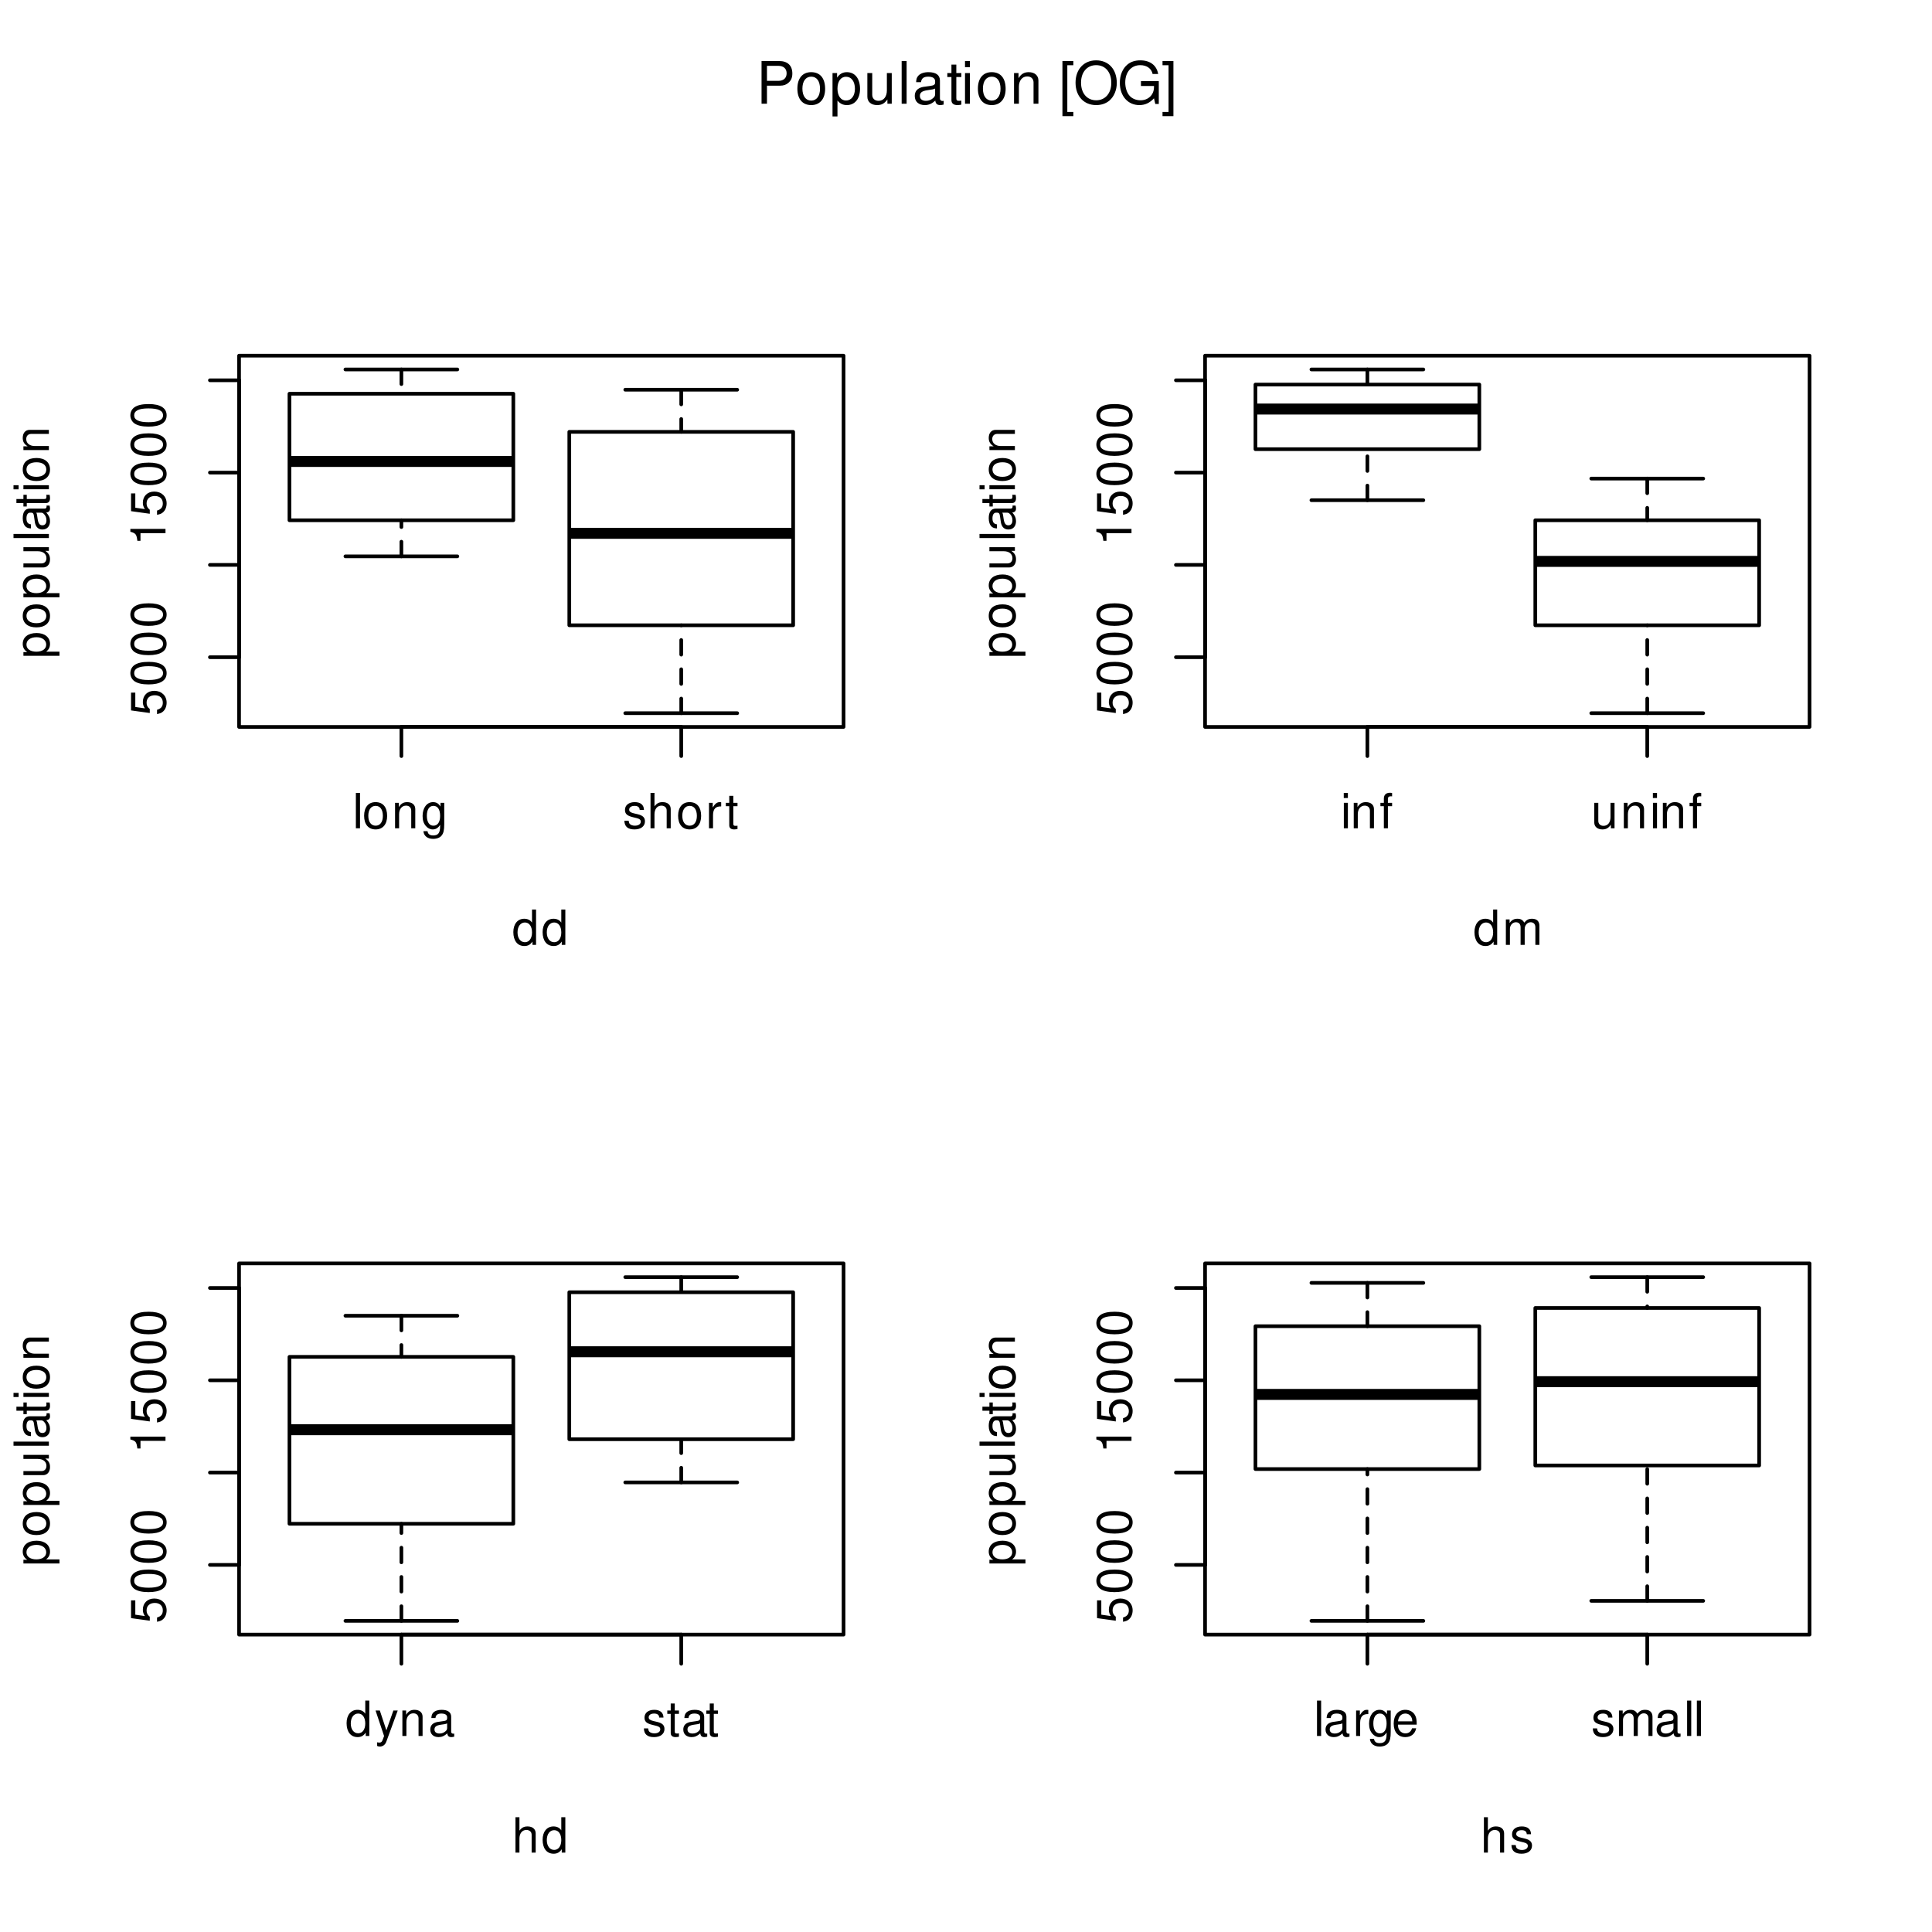 <?xml version="1.0" encoding="UTF-8"?>
<svg xmlns="http://www.w3.org/2000/svg" xmlns:xlink="http://www.w3.org/1999/xlink" width="396pt" height="396pt" viewBox="0 0 396 396" version="1.1">
<defs>
<g>
<symbol overflow="visible" id="glyph0-0">
<path style="stroke:none;" d=""/>
</symbol>
<symbol overflow="visible" id="glyph0-1">
<path style="stroke:none;" d="M 1.516 -7.25 L 0.672 -7.25 L 0.672 0 L 1.516 0 Z M 1.516 -7.25 "/>
</symbol>
<symbol overflow="visible" id="glyph0-2">
<path style="stroke:none;" d="M 2.703 -5.359 C 1.234 -5.359 0.359 -4.312 0.359 -2.562 C 0.359 -0.812 1.234 0.234 2.719 0.234 C 4.188 0.234 5.078 -0.812 5.078 -2.531 C 5.078 -4.344 4.219 -5.359 2.703 -5.359 Z M 2.719 -4.594 C 3.656 -4.594 4.203 -3.828 4.203 -2.531 C 4.203 -1.297 3.641 -0.531 2.719 -0.531 C 1.797 -0.531 1.219 -1.297 1.219 -2.562 C 1.219 -3.828 1.797 -4.594 2.719 -4.594 Z M 2.719 -4.594 "/>
</symbol>
<symbol overflow="visible" id="glyph0-3">
<path style="stroke:none;" d="M 0.703 -5.219 L 0.703 0 L 1.531 0 L 1.531 -2.875 C 1.531 -3.938 2.094 -4.641 2.953 -4.641 C 3.609 -4.641 4.016 -4.234 4.016 -3.609 L 4.016 0 L 4.844 0 L 4.844 -3.938 C 4.844 -4.812 4.203 -5.359 3.188 -5.359 C 2.422 -5.359 1.922 -5.062 1.469 -4.344 L 1.469 -5.219 Z M 0.703 -5.219 "/>
</symbol>
<symbol overflow="visible" id="glyph0-4">
<path style="stroke:none;" d="M 4.016 -5.219 L 4.016 -4.453 C 3.609 -5.094 3.141 -5.359 2.484 -5.359 C 1.219 -5.359 0.344 -4.188 0.344 -2.516 C 0.344 -1.641 0.562 -1 1 -0.484 C 1.391 -0.016 1.891 0.234 2.422 0.234 C 3.062 0.234 3.5 -0.047 3.938 -0.703 L 3.938 -0.438 C 3.938 0.953 3.547 1.469 2.516 1.469 C 1.812 1.469 1.438 1.188 1.359 0.594 L 0.516 0.594 C 0.594 1.562 1.359 2.172 2.5 2.172 C 3.266 2.172 3.906 1.922 4.234 1.5 C 4.641 1.016 4.781 0.375 4.781 -0.859 L 4.781 -5.219 Z M 2.562 -4.594 C 3.438 -4.594 3.938 -3.859 3.938 -2.531 C 3.938 -1.281 3.438 -0.531 2.562 -0.531 C 1.719 -0.531 1.219 -1.281 1.219 -2.562 C 1.219 -3.844 1.719 -4.594 2.562 -4.594 Z M 2.562 -4.594 "/>
</symbol>
<symbol overflow="visible" id="glyph0-5">
<path style="stroke:none;" d="M 4.359 -3.766 C 4.344 -4.781 3.672 -5.359 2.469 -5.359 C 1.25 -5.359 0.469 -4.734 0.469 -3.766 C 0.469 -2.953 0.891 -2.562 2.125 -2.266 L 2.891 -2.078 C 3.469 -1.938 3.703 -1.734 3.703 -1.359 C 3.703 -0.859 3.219 -0.531 2.484 -0.531 C 2.047 -0.531 1.656 -0.672 1.453 -0.891 C 1.328 -1.031 1.266 -1.188 1.219 -1.547 L 0.344 -1.547 C 0.375 -0.344 1.062 0.234 2.422 0.234 C 3.734 0.234 4.562 -0.422 4.562 -1.422 C 4.562 -2.203 4.125 -2.625 3.094 -2.875 L 2.297 -3.062 C 1.625 -3.219 1.328 -3.438 1.328 -3.812 C 1.328 -4.297 1.766 -4.594 2.438 -4.594 C 3.109 -4.594 3.469 -4.312 3.484 -3.766 Z M 4.359 -3.766 "/>
</symbol>
<symbol overflow="visible" id="glyph0-6">
<path style="stroke:none;" d="M 0.703 -7.25 L 0.703 0 L 1.516 0 L 1.516 -2.875 C 1.516 -3.938 2.078 -4.641 2.938 -4.641 C 3.219 -4.641 3.469 -4.562 3.672 -4.406 C 3.906 -4.234 4.016 -3.984 4.016 -3.609 L 4.016 0 L 4.844 0 L 4.844 -3.938 C 4.844 -4.812 4.203 -5.359 3.188 -5.359 C 2.453 -5.359 2.016 -5.141 1.516 -4.5 L 1.516 -7.25 Z M 0.703 -7.25 "/>
</symbol>
<symbol overflow="visible" id="glyph0-7">
<path style="stroke:none;" d="M 0.688 -5.219 L 0.688 0 L 1.516 0 L 1.516 -2.703 C 1.531 -3.969 2.047 -4.516 3.188 -4.484 L 3.188 -5.328 C 3.062 -5.359 2.969 -5.359 2.875 -5.359 C 2.344 -5.359 1.938 -5.047 1.453 -4.266 L 1.453 -5.219 Z M 0.688 -5.219 "/>
</symbol>
<symbol overflow="visible" id="glyph0-8">
<path style="stroke:none;" d="M 2.531 -5.219 L 1.672 -5.219 L 1.672 -6.656 L 0.844 -6.656 L 0.844 -5.219 L 0.141 -5.219 L 0.141 -4.531 L 0.844 -4.531 L 0.844 -0.594 C 0.844 -0.062 1.203 0.234 1.844 0.234 C 2.062 0.234 2.25 0.203 2.531 0.156 L 2.531 -0.531 C 2.406 -0.5 2.297 -0.5 2.125 -0.5 C 1.766 -0.5 1.672 -0.594 1.672 -0.969 L 1.672 -4.531 L 2.531 -4.531 Z M 2.531 -5.219 "/>
</symbol>
<symbol overflow="visible" id="glyph0-9">
<path style="stroke:none;" d="M 4.922 -7.25 L 4.094 -7.25 L 4.094 -4.562 C 3.75 -5.094 3.188 -5.359 2.5 -5.359 C 1.141 -5.359 0.266 -4.281 0.266 -2.625 C 0.266 -0.859 1.109 0.234 2.531 0.234 C 3.25 0.234 3.75 -0.047 4.188 -0.688 L 4.188 0 L 4.922 0 Z M 2.641 -4.594 C 3.531 -4.594 4.094 -3.797 4.094 -2.547 C 4.094 -1.344 3.516 -0.547 2.641 -0.547 C 1.734 -0.547 1.125 -1.359 1.125 -2.562 C 1.125 -3.781 1.734 -4.594 2.641 -4.594 Z M 2.641 -4.594 "/>
</symbol>
<symbol overflow="visible" id="glyph0-10">
<path style="stroke:none;" d="M 1.5 -5.219 L 0.672 -5.219 L 0.672 0 L 1.5 0 Z M 1.5 -7.25 L 0.656 -7.25 L 0.656 -6.203 L 1.5 -6.203 Z M 1.5 -7.25 "/>
</symbol>
<symbol overflow="visible" id="glyph0-11">
<path style="stroke:none;" d="M 2.562 -5.219 L 1.703 -5.219 L 1.703 -6.031 C 1.703 -6.375 1.891 -6.562 2.281 -6.562 C 2.344 -6.562 2.375 -6.562 2.562 -6.547 L 2.562 -7.234 C 2.375 -7.281 2.266 -7.281 2.094 -7.281 C 1.328 -7.281 0.875 -6.844 0.875 -6.094 L 0.875 -5.219 L 0.172 -5.219 L 0.172 -4.531 L 0.875 -4.531 L 0.875 0 L 1.703 0 L 1.703 -4.531 L 2.562 -4.531 Z M 2.562 -5.219 "/>
</symbol>
<symbol overflow="visible" id="glyph0-12">
<path style="stroke:none;" d="M 4.797 0 L 4.797 -5.219 L 3.969 -5.219 L 3.969 -2.266 C 3.969 -1.188 3.406 -0.5 2.547 -0.5 C 1.891 -0.5 1.469 -0.891 1.469 -1.516 L 1.469 -5.219 L 0.641 -5.219 L 0.641 -1.188 C 0.641 -0.328 1.297 0.234 2.312 0.234 C 3.078 0.234 3.562 -0.047 4.047 -0.734 L 4.047 0 Z M 4.797 0 "/>
</symbol>
<symbol overflow="visible" id="glyph0-13">
<path style="stroke:none;" d="M 0.703 -5.219 L 0.703 0 L 1.531 0 L 1.531 -3.281 C 1.531 -4.031 2.078 -4.641 2.75 -4.641 C 3.375 -4.641 3.719 -4.266 3.719 -3.594 L 3.719 0 L 4.562 0 L 4.562 -3.281 C 4.562 -4.031 5.109 -4.641 5.781 -4.641 C 6.391 -4.641 6.75 -4.25 6.75 -3.594 L 6.75 0 L 7.578 0 L 7.578 -3.906 C 7.578 -4.844 7.047 -5.359 6.078 -5.359 C 5.375 -5.359 4.953 -5.156 4.469 -4.562 C 4.156 -5.125 3.75 -5.359 3.062 -5.359 C 2.375 -5.359 1.906 -5.109 1.469 -4.484 L 1.469 -5.219 Z M 0.703 -5.219 "/>
</symbol>
<symbol overflow="visible" id="glyph0-14">
<path style="stroke:none;" d="M 3.859 -5.219 L 2.422 -1.156 L 1.078 -5.219 L 0.203 -5.219 L 1.953 0.016 L 1.641 0.844 C 1.5 1.219 1.328 1.359 0.969 1.359 C 0.844 1.359 0.719 1.328 0.531 1.297 L 0.531 2.047 C 0.703 2.125 0.875 2.172 1.094 2.172 C 1.359 2.172 1.656 2.078 1.875 1.922 C 2.125 1.734 2.281 1.516 2.438 1.094 L 4.75 -5.219 Z M 3.859 -5.219 "/>
</symbol>
<symbol overflow="visible" id="glyph0-15">
<path style="stroke:none;" d="M 5.328 -0.484 C 5.234 -0.469 5.203 -0.469 5.141 -0.469 C 4.859 -0.469 4.703 -0.609 4.703 -0.875 L 4.703 -3.938 C 4.703 -4.859 4.016 -5.359 2.734 -5.359 C 1.969 -5.359 1.359 -5.141 1 -4.75 C 0.766 -4.484 0.672 -4.188 0.641 -3.672 L 1.484 -3.672 C 1.547 -4.312 1.938 -4.594 2.703 -4.594 C 3.469 -4.594 3.875 -4.312 3.875 -3.828 L 3.875 -3.609 C 3.859 -3.25 3.688 -3.109 3 -3.031 C 1.828 -2.875 1.656 -2.844 1.328 -2.703 C 0.734 -2.453 0.422 -1.984 0.422 -1.312 C 0.422 -0.375 1.078 0.234 2.125 0.234 C 2.781 0.234 3.312 0 3.906 -0.531 C 3.969 0 4.219 0.234 4.75 0.234 C 4.938 0.234 5.047 0.203 5.328 0.141 Z M 3.875 -1.641 C 3.875 -1.359 3.797 -1.188 3.547 -0.969 C 3.203 -0.656 2.797 -0.5 2.312 -0.5 C 1.656 -0.5 1.281 -0.812 1.281 -1.328 C 1.281 -1.875 1.641 -2.156 2.531 -2.297 C 3.422 -2.406 3.594 -2.453 3.875 -2.578 Z M 3.875 -1.641 "/>
</symbol>
<symbol overflow="visible" id="glyph0-16">
<path style="stroke:none;" d="M 5.109 -2.328 C 5.109 -3.125 5.047 -3.609 4.891 -3.984 C 4.562 -4.844 3.766 -5.359 2.781 -5.359 C 1.328 -5.359 0.391 -4.266 0.391 -2.531 C 0.391 -0.812 1.297 0.234 2.766 0.234 C 3.969 0.234 4.781 -0.453 5 -1.578 L 4.156 -1.578 C 3.938 -0.891 3.469 -0.531 2.797 -0.531 C 2.266 -0.531 1.828 -0.781 1.547 -1.219 C 1.344 -1.516 1.281 -1.812 1.266 -2.328 Z M 1.281 -3 C 1.359 -3.969 1.938 -4.594 2.781 -4.594 C 3.625 -4.594 4.203 -3.938 4.203 -3 Z M 1.281 -3 "/>
</symbol>
<symbol overflow="visible" id="glyph1-0">
<path style="stroke:none;" d=""/>
</symbol>
<symbol overflow="visible" id="glyph1-1">
<path style="stroke:none;" d="M -7.062 -4.734 L -7.062 -1.094 L -3.219 -0.562 L -3.219 -1.375 C -3.703 -1.781 -3.875 -2.125 -3.875 -2.672 C -3.875 -3.625 -3.219 -4.203 -2.188 -4.203 C -1.172 -4.203 -0.547 -3.625 -0.547 -2.672 C -0.547 -1.906 -0.938 -1.438 -1.734 -1.219 L -1.734 -0.344 C -1.156 -0.469 -0.875 -0.562 -0.609 -0.781 C -0.078 -1.172 0.234 -1.891 0.234 -2.688 C 0.234 -4.109 -0.812 -5.109 -2.297 -5.109 C -3.688 -5.109 -4.641 -4.188 -4.641 -2.828 C -4.641 -2.328 -4.516 -1.938 -4.219 -1.516 L -6.188 -1.797 L -6.188 -4.734 Z M -7.062 -4.734 "/>
</symbol>
<symbol overflow="visible" id="glyph1-2">
<path style="stroke:none;" d="M -7.203 -2.734 C -7.203 -2.078 -6.891 -1.484 -6.406 -1.109 C -5.766 -0.656 -4.812 -0.422 -3.484 -0.422 C -1.062 -0.422 0.234 -1.219 0.234 -2.734 C 0.234 -4.234 -1.062 -5.047 -3.422 -5.047 C -4.812 -5.047 -5.75 -4.828 -6.406 -4.359 C -6.906 -3.984 -7.203 -3.406 -7.203 -2.734 Z M -6.422 -2.734 C -6.422 -3.688 -5.453 -4.156 -3.5 -4.156 C -1.453 -4.156 -0.5 -3.688 -0.5 -2.719 C -0.5 -1.797 -1.5 -1.328 -3.469 -1.328 C -5.453 -1.328 -6.422 -1.797 -6.422 -2.734 Z M -6.422 -2.734 "/>
</symbol>
<symbol overflow="visible" id="glyph1-3">
<path style="stroke:none;" d="M -5.125 -2.578 L 0 -2.578 L 0 -3.453 L -7.203 -3.453 L -7.203 -2.875 C -6.094 -2.562 -5.938 -2.375 -5.766 -1.016 L -5.125 -1.016 Z M -5.125 -2.578 "/>
</symbol>
<symbol overflow="visible" id="glyph1-4">
<path style="stroke:none;" d="M 2.172 -0.531 L 2.172 -1.375 L -0.547 -1.375 C -0.016 -1.812 0.234 -2.297 0.234 -2.969 C 0.234 -4.328 -0.859 -5.203 -2.516 -5.203 C -4.266 -5.203 -5.359 -4.344 -5.359 -2.969 C -5.359 -2.266 -5.047 -1.688 -4.422 -1.297 L -5.219 -1.297 L -5.219 -0.531 Z M -4.594 -2.828 C -4.594 -3.75 -3.781 -4.344 -2.531 -4.344 C -1.359 -4.344 -0.547 -3.734 -0.547 -2.828 C -0.547 -1.938 -1.344 -1.375 -2.562 -1.375 C -3.797 -1.375 -4.594 -1.938 -4.594 -2.828 Z M -4.594 -2.828 "/>
</symbol>
<symbol overflow="visible" id="glyph1-5">
<path style="stroke:none;" d="M -5.359 -2.703 C -5.359 -1.234 -4.312 -0.359 -2.562 -0.359 C -0.812 -0.359 0.234 -1.234 0.234 -2.719 C 0.234 -4.188 -0.812 -5.078 -2.531 -5.078 C -4.344 -5.078 -5.359 -4.219 -5.359 -2.703 Z M -4.594 -2.719 C -4.594 -3.656 -3.828 -4.203 -2.531 -4.203 C -1.297 -4.203 -0.531 -3.641 -0.531 -2.719 C -0.531 -1.797 -1.297 -1.219 -2.562 -1.219 C -3.828 -1.219 -4.594 -1.797 -4.594 -2.719 Z M -4.594 -2.719 "/>
</symbol>
<symbol overflow="visible" id="glyph1-6">
<path style="stroke:none;" d="M 0 -4.797 L -5.219 -4.797 L -5.219 -3.969 L -2.266 -3.969 C -1.188 -3.969 -0.5 -3.406 -0.5 -2.547 C -0.5 -1.891 -0.891 -1.469 -1.516 -1.469 L -5.219 -1.469 L -5.219 -0.641 L -1.188 -0.641 C -0.328 -0.641 0.234 -1.297 0.234 -2.312 C 0.234 -3.078 -0.047 -3.562 -0.734 -4.047 L 0 -4.047 Z M 0 -4.797 "/>
</symbol>
<symbol overflow="visible" id="glyph1-7">
<path style="stroke:none;" d="M -7.25 -1.516 L -7.25 -0.672 L 0 -0.672 L 0 -1.516 Z M -7.25 -1.516 "/>
</symbol>
<symbol overflow="visible" id="glyph1-8">
<path style="stroke:none;" d="M -0.484 -5.328 C -0.469 -5.234 -0.469 -5.203 -0.469 -5.141 C -0.469 -4.859 -0.609 -4.703 -0.875 -4.703 L -3.938 -4.703 C -4.859 -4.703 -5.359 -4.016 -5.359 -2.734 C -5.359 -1.969 -5.141 -1.359 -4.75 -1 C -4.484 -0.766 -4.188 -0.672 -3.672 -0.641 L -3.672 -1.484 C -4.312 -1.547 -4.594 -1.938 -4.594 -2.703 C -4.594 -3.469 -4.312 -3.875 -3.828 -3.875 L -3.609 -3.875 C -3.25 -3.859 -3.109 -3.688 -3.031 -3 C -2.875 -1.828 -2.844 -1.656 -2.703 -1.328 C -2.453 -0.734 -1.984 -0.422 -1.312 -0.422 C -0.375 -0.422 0.234 -1.078 0.234 -2.125 C 0.234 -2.781 0 -3.312 -0.531 -3.906 C 0 -3.969 0.234 -4.219 0.234 -4.75 C 0.234 -4.938 0.203 -5.047 0.141 -5.328 Z M -1.641 -3.875 C -1.359 -3.875 -1.188 -3.797 -0.969 -3.547 C -0.656 -3.203 -0.5 -2.797 -0.5 -2.312 C -0.5 -1.656 -0.812 -1.281 -1.328 -1.281 C -1.875 -1.281 -2.156 -1.641 -2.297 -2.531 C -2.406 -3.422 -2.453 -3.594 -2.578 -3.875 Z M -1.641 -3.875 "/>
</symbol>
<symbol overflow="visible" id="glyph1-9">
<path style="stroke:none;" d="M -5.219 -2.531 L -5.219 -1.672 L -6.656 -1.672 L -6.656 -0.844 L -5.219 -0.844 L -5.219 -0.141 L -4.531 -0.141 L -4.531 -0.844 L -0.594 -0.844 C -0.062 -0.844 0.234 -1.203 0.234 -1.844 C 0.234 -2.062 0.203 -2.25 0.156 -2.531 L -0.531 -2.531 C -0.5 -2.406 -0.5 -2.297 -0.5 -2.125 C -0.5 -1.766 -0.594 -1.672 -0.969 -1.672 L -4.531 -1.672 L -4.531 -2.531 Z M -5.219 -2.531 "/>
</symbol>
<symbol overflow="visible" id="glyph1-10">
<path style="stroke:none;" d="M -5.219 -1.5 L -5.219 -0.672 L 0 -0.672 L 0 -1.5 Z M -7.25 -1.5 L -7.25 -0.656 L -6.203 -0.656 L -6.203 -1.5 Z M -7.25 -1.5 "/>
</symbol>
<symbol overflow="visible" id="glyph1-11">
<path style="stroke:none;" d="M -5.219 -0.703 L 0 -0.703 L 0 -1.531 L -2.875 -1.531 C -3.938 -1.531 -4.641 -2.094 -4.641 -2.953 C -4.641 -3.609 -4.234 -4.016 -3.609 -4.016 L 0 -4.016 L 0 -4.844 L -3.938 -4.844 C -4.812 -4.844 -5.359 -4.203 -5.359 -3.188 C -5.359 -2.422 -5.062 -1.922 -4.344 -1.469 L -5.219 -1.469 Z M -5.219 -0.703 "/>
</symbol>
<symbol overflow="visible" id="glyph2-0">
<path style="stroke:none;" d=""/>
</symbol>
<symbol overflow="visible" id="glyph2-1">
<path style="stroke:none;" d="M 2.203 -3.703 L 4.953 -3.703 C 5.641 -3.703 6.188 -3.906 6.641 -4.328 C 7.172 -4.812 7.406 -5.375 7.406 -6.188 C 7.406 -7.828 6.438 -8.75 4.703 -8.75 L 1.094 -8.75 L 1.094 0 L 2.203 0 Z M 2.203 -4.688 L 2.203 -7.766 L 4.531 -7.766 C 5.609 -7.766 6.234 -7.188 6.234 -6.234 C 6.234 -5.266 5.609 -4.688 4.531 -4.688 Z M 2.203 -4.688 "/>
</symbol>
<symbol overflow="visible" id="glyph2-2">
<path style="stroke:none;" d="M 3.266 -6.469 C 1.484 -6.469 0.438 -5.203 0.438 -3.094 C 0.438 -0.969 1.484 0.281 3.281 0.281 C 5.047 0.281 6.125 -0.984 6.125 -3.047 C 6.125 -5.234 5.094 -6.469 3.266 -6.469 Z M 3.281 -5.547 C 4.406 -5.547 5.078 -4.625 5.078 -3.062 C 5.078 -1.578 4.375 -0.641 3.281 -0.641 C 2.156 -0.641 1.469 -1.578 1.469 -3.094 C 1.469 -4.625 2.156 -5.547 3.281 -5.547 Z M 3.281 -5.547 "/>
</symbol>
<symbol overflow="visible" id="glyph2-3">
<path style="stroke:none;" d="M 0.641 2.609 L 1.656 2.609 L 1.656 -0.656 C 2.188 -0.016 2.766 0.281 3.594 0.281 C 5.219 0.281 6.281 -1.031 6.281 -3.031 C 6.281 -5.141 5.25 -6.469 3.578 -6.469 C 2.719 -6.469 2.047 -6.078 1.578 -5.344 L 1.578 -6.281 L 0.641 -6.281 Z M 3.406 -5.531 C 4.516 -5.531 5.234 -4.562 5.234 -3.062 C 5.234 -1.625 4.5 -0.656 3.406 -0.656 C 2.344 -0.656 1.656 -1.625 1.656 -3.094 C 1.656 -4.578 2.344 -5.531 3.406 -5.531 Z M 3.406 -5.531 "/>
</symbol>
<symbol overflow="visible" id="glyph2-4">
<path style="stroke:none;" d="M 5.781 0 L 5.781 -6.281 L 4.781 -6.281 L 4.781 -2.719 C 4.781 -1.438 4.109 -0.594 3.078 -0.594 C 2.281 -0.594 1.781 -1.078 1.781 -1.844 L 1.781 -6.281 L 0.781 -6.281 L 0.781 -1.438 C 0.781 -0.391 1.562 0.281 2.781 0.281 C 3.703 0.281 4.297 -0.047 4.891 -0.875 L 4.891 0 Z M 5.781 0 "/>
</symbol>
<symbol overflow="visible" id="glyph2-5">
<path style="stroke:none;" d="M 1.828 -8.75 L 0.812 -8.75 L 0.812 0 L 1.828 0 Z M 1.828 -8.75 "/>
</symbol>
<symbol overflow="visible" id="glyph2-6">
<path style="stroke:none;" d="M 6.422 -0.594 C 6.312 -0.562 6.266 -0.562 6.203 -0.562 C 5.859 -0.562 5.656 -0.75 5.656 -1.062 L 5.656 -4.75 C 5.656 -5.875 4.844 -6.469 3.297 -6.469 C 2.375 -6.469 1.641 -6.203 1.219 -5.734 C 0.922 -5.406 0.797 -5.047 0.781 -4.422 L 1.781 -4.422 C 1.875 -5.203 2.328 -5.547 3.266 -5.547 C 4.172 -5.547 4.672 -5.203 4.672 -4.609 L 4.672 -4.344 C 4.656 -3.906 4.438 -3.75 3.625 -3.641 C 2.203 -3.469 1.984 -3.422 1.609 -3.266 C 0.875 -2.953 0.5 -2.406 0.5 -1.578 C 0.5 -0.438 1.297 0.281 2.562 0.281 C 3.359 0.281 4 0 4.703 -0.641 C 4.781 0 5.094 0.281 5.734 0.281 C 5.953 0.281 6.078 0.25 6.422 0.172 Z M 4.672 -1.984 C 4.672 -1.641 4.578 -1.438 4.266 -1.156 C 3.859 -0.797 3.375 -0.594 2.781 -0.594 C 2 -0.594 1.547 -0.969 1.547 -1.609 C 1.547 -2.266 1.984 -2.609 3.062 -2.766 C 4.125 -2.906 4.328 -2.953 4.672 -3.109 Z M 4.672 -1.984 "/>
</symbol>
<symbol overflow="visible" id="glyph2-7">
<path style="stroke:none;" d="M 3.047 -6.281 L 2.016 -6.281 L 2.016 -8.016 L 1.016 -8.016 L 1.016 -6.281 L 0.172 -6.281 L 0.172 -5.469 L 1.016 -5.469 L 1.016 -0.719 C 1.016 -0.078 1.453 0.281 2.234 0.281 C 2.5 0.281 2.719 0.25 3.047 0.188 L 3.047 -0.641 C 2.906 -0.609 2.766 -0.594 2.562 -0.594 C 2.141 -0.594 2.016 -0.719 2.016 -1.156 L 2.016 -5.469 L 3.047 -5.469 Z M 3.047 -6.281 "/>
</symbol>
<symbol overflow="visible" id="glyph2-8">
<path style="stroke:none;" d="M 1.797 -6.281 L 0.797 -6.281 L 0.797 0 L 1.797 0 Z M 1.797 -8.75 L 0.797 -8.75 L 0.797 -7.484 L 1.797 -7.484 Z M 1.797 -8.75 "/>
</symbol>
<symbol overflow="visible" id="glyph2-9">
<path style="stroke:none;" d="M 0.844 -6.281 L 0.844 0 L 1.844 0 L 1.844 -3.469 C 1.844 -4.75 2.516 -5.594 3.547 -5.594 C 4.344 -5.594 4.844 -5.109 4.844 -4.359 L 4.844 0 L 5.844 0 L 5.844 -4.75 C 5.844 -5.797 5.062 -6.469 3.859 -6.469 C 2.922 -6.469 2.312 -6.109 1.766 -5.234 L 1.766 -6.281 Z M 0.844 -6.281 "/>
</symbol>
<symbol overflow="visible" id="glyph2-10">
<path style="stroke:none;" d=""/>
</symbol>
<symbol overflow="visible" id="glyph2-11">
<path style="stroke:none;" d="M 3 -8.75 L 0.766 -8.75 L 0.766 2.547 L 3 2.547 L 3 1.688 L 1.766 1.688 L 1.766 -7.891 L 3 -7.891 Z M 3 -8.75 "/>
</symbol>
<symbol overflow="visible" id="glyph2-12">
<path style="stroke:none;" d="M 4.672 -8.891 C 2.156 -8.891 0.453 -7.047 0.453 -4.312 C 0.453 -1.562 2.141 0.281 4.688 0.281 C 5.75 0.281 6.688 -0.047 7.391 -0.641 C 8.344 -1.453 8.906 -2.812 8.906 -4.234 C 8.906 -7.062 7.234 -8.891 4.672 -8.891 Z M 4.672 -7.906 C 6.562 -7.906 7.781 -6.484 7.781 -4.266 C 7.781 -2.141 6.531 -0.703 4.688 -0.703 C 2.812 -0.703 1.578 -2.141 1.578 -4.312 C 1.578 -6.469 2.812 -7.906 4.672 -7.906 Z M 4.672 -7.906 "/>
</symbol>
<symbol overflow="visible" id="glyph2-13">
<path style="stroke:none;" d="M 8.516 -4.625 L 4.859 -4.625 L 4.859 -3.641 L 7.531 -3.641 L 7.531 -3.391 C 7.531 -1.844 6.375 -0.703 4.781 -0.703 C 3.891 -0.703 3.078 -1.031 2.562 -1.594 C 1.984 -2.219 1.641 -3.266 1.641 -4.344 C 1.641 -6.484 2.875 -7.906 4.719 -7.906 C 6.047 -7.906 7.016 -7.219 7.25 -6.094 L 8.391 -6.094 C 8.078 -7.875 6.734 -8.891 4.734 -8.891 C 3.656 -8.891 2.797 -8.609 2.109 -8.047 C 1.094 -7.219 0.531 -5.859 0.531 -4.281 C 0.531 -1.594 2.172 0.281 4.531 0.281 C 5.719 0.281 6.656 -0.172 7.531 -1.109 L 7.797 0.047 L 8.516 0.047 Z M 8.516 -4.625 "/>
</symbol>
<symbol overflow="visible" id="glyph2-14">
<path style="stroke:none;" d="M 0.281 2.547 L 2.516 2.547 L 2.516 -8.75 L 0.281 -8.75 L 0.281 -7.891 L 1.516 -7.891 L 1.516 1.688 L 0.281 1.688 Z M 0.281 2.547 "/>
</symbol>
</g>
</defs>
<g id="surface1">
<rect x="0" y="0" width="396" height="396" style="fill:rgb(100%,100%,100%);fill-opacity:1;stroke:none;"/>
<path style=" stroke:none;fill-rule:nonzero;fill:rgb(100%,100%,100%);fill-opacity:1;" d="M 59.328 106.637 L 105.215 106.637 L 105.215 80.703 L 59.328 80.703 Z M 59.328 106.637 "/>
<path style="fill:none;stroke-width:2.25;stroke-linecap:butt;stroke-linejoin:round;stroke:rgb(0%,0%,0%);stroke-opacity:1;stroke-miterlimit:10;" d="M 59.328 94.578 L 105.215 94.578 "/>
<path style="fill:none;stroke-width:0.75;stroke-linecap:round;stroke-linejoin:round;stroke:rgb(0%,0%,0%);stroke-opacity:1;stroke-dasharray:3,3;stroke-miterlimit:10;" d="M 82.273 114.031 L 82.273 106.637 "/>
<path style="fill:none;stroke-width:0.75;stroke-linecap:round;stroke-linejoin:round;stroke:rgb(0%,0%,0%);stroke-opacity:1;stroke-dasharray:3,3;stroke-miterlimit:10;" d="M 82.273 75.727 L 82.273 80.703 "/>
<path style="fill:none;stroke-width:0.75;stroke-linecap:round;stroke-linejoin:round;stroke:rgb(0%,0%,0%);stroke-opacity:1;stroke-miterlimit:10;" d="M 70.801 114.031 L 93.742 114.031 "/>
<path style="fill:none;stroke-width:0.75;stroke-linecap:round;stroke-linejoin:round;stroke:rgb(0%,0%,0%);stroke-opacity:1;stroke-miterlimit:10;" d="M 70.801 75.727 L 93.742 75.727 "/>
<path style="fill:none;stroke-width:0.75;stroke-linecap:round;stroke-linejoin:round;stroke:rgb(0%,0%,0%);stroke-opacity:1;stroke-miterlimit:10;" d="M 59.328 106.637 L 105.215 106.637 L 105.215 80.703 L 59.328 80.703 L 59.328 106.637 "/>
<path style=" stroke:none;fill-rule:nonzero;fill:rgb(100%,100%,100%);fill-opacity:1;" d="M 116.688 128.164 L 162.574 128.164 L 162.574 88.516 L 116.688 88.516 Z M 116.688 128.164 "/>
<path style="fill:none;stroke-width:2.25;stroke-linecap:butt;stroke-linejoin:round;stroke:rgb(0%,0%,0%);stroke-opacity:1;stroke-miterlimit:10;" d="M 116.688 109.309 L 162.574 109.309 "/>
<path style="fill:none;stroke-width:0.75;stroke-linecap:round;stroke-linejoin:round;stroke:rgb(0%,0%,0%);stroke-opacity:1;stroke-dasharray:3,3;stroke-miterlimit:10;" d="M 139.633 146.18 L 139.633 128.164 "/>
<path style="fill:none;stroke-width:0.75;stroke-linecap:round;stroke-linejoin:round;stroke:rgb(0%,0%,0%);stroke-opacity:1;stroke-dasharray:3,3;stroke-miterlimit:10;" d="M 139.633 79.883 L 139.633 88.516 "/>
<path style="fill:none;stroke-width:0.75;stroke-linecap:round;stroke-linejoin:round;stroke:rgb(0%,0%,0%);stroke-opacity:1;stroke-miterlimit:10;" d="M 128.16 146.18 L 151.105 146.18 "/>
<path style="fill:none;stroke-width:0.75;stroke-linecap:round;stroke-linejoin:round;stroke:rgb(0%,0%,0%);stroke-opacity:1;stroke-miterlimit:10;" d="M 128.16 79.883 L 151.105 79.883 "/>
<path style="fill:none;stroke-width:0.75;stroke-linecap:round;stroke-linejoin:round;stroke:rgb(0%,0%,0%);stroke-opacity:1;stroke-miterlimit:10;" d="M 116.688 128.164 L 162.574 128.164 L 162.574 88.516 L 116.688 88.516 L 116.688 128.164 "/>
<path style="fill:none;stroke-width:0.75;stroke-linecap:round;stroke-linejoin:round;stroke:rgb(0%,0%,0%);stroke-opacity:1;stroke-miterlimit:10;" d="M 82.273 148.996 L 139.633 148.996 "/>
<path style="fill:none;stroke-width:0.75;stroke-linecap:round;stroke-linejoin:round;stroke:rgb(0%,0%,0%);stroke-opacity:1;stroke-miterlimit:10;" d="M 82.273 148.996 L 82.273 154.973 "/>
<path style="fill:none;stroke-width:0.75;stroke-linecap:round;stroke-linejoin:round;stroke:rgb(0%,0%,0%);stroke-opacity:1;stroke-miterlimit:10;" d="M 139.633 148.996 L 139.633 154.973 "/>
<g style="fill:rgb(0%,0%,0%);fill-opacity:1;">
  <use xlink:href="#glyph0-1" x="72.273" y="169.772"/>
  <use xlink:href="#glyph0-2" x="74.273" y="169.772"/>
  <use xlink:href="#glyph0-3" x="80.273" y="169.772"/>
  <use xlink:href="#glyph0-4" x="86.273" y="169.772"/>
</g>
<g style="fill:rgb(0%,0%,0%);fill-opacity:1;">
  <use xlink:href="#glyph0-5" x="127.633" y="169.772"/>
  <use xlink:href="#glyph0-6" x="132.633" y="169.772"/>
  <use xlink:href="#glyph0-2" x="138.633" y="169.772"/>
  <use xlink:href="#glyph0-7" x="144.633" y="169.772"/>
  <use xlink:href="#glyph0-8" x="148.633" y="169.772"/>
</g>
<path style="fill:none;stroke-width:0.75;stroke-linecap:round;stroke-linejoin:round;stroke:rgb(0%,0%,0%);stroke-opacity:1;stroke-miterlimit:10;" d="M 49.004 134.707 L 49.004 77.945 "/>
<path style="fill:none;stroke-width:0.75;stroke-linecap:round;stroke-linejoin:round;stroke:rgb(0%,0%,0%);stroke-opacity:1;stroke-miterlimit:10;" d="M 49.004 134.707 L 43.027 134.707 "/>
<path style="fill:none;stroke-width:0.75;stroke-linecap:round;stroke-linejoin:round;stroke:rgb(0%,0%,0%);stroke-opacity:1;stroke-miterlimit:10;" d="M 49.004 115.789 L 43.027 115.789 "/>
<path style="fill:none;stroke-width:0.75;stroke-linecap:round;stroke-linejoin:round;stroke:rgb(0%,0%,0%);stroke-opacity:1;stroke-miterlimit:10;" d="M 49.004 96.867 L 43.027 96.867 "/>
<path style="fill:none;stroke-width:0.75;stroke-linecap:round;stroke-linejoin:round;stroke:rgb(0%,0%,0%);stroke-opacity:1;stroke-miterlimit:10;" d="M 49.004 77.945 L 43.027 77.945 "/>
<g style="fill:rgb(0%,0%,0%);fill-opacity:1;">
  <use xlink:href="#glyph1-1" x="33.921" y="146.707"/>
  <use xlink:href="#glyph1-2" x="33.921" y="140.707"/>
  <use xlink:href="#glyph1-2" x="33.921" y="134.707"/>
  <use xlink:href="#glyph1-2" x="33.921" y="128.707"/>
</g>
<g style="fill:rgb(0%,0%,0%);fill-opacity:1;">
  <use xlink:href="#glyph1-3" x="33.921" y="111.867"/>
  <use xlink:href="#glyph1-1" x="33.921" y="105.867"/>
  <use xlink:href="#glyph1-2" x="33.921" y="99.867"/>
  <use xlink:href="#glyph1-2" x="33.921" y="93.867"/>
  <use xlink:href="#glyph1-2" x="33.921" y="87.867"/>
</g>
<g style="fill:rgb(0%,0%,0%);fill-opacity:1;">
  <use xlink:href="#glyph0-9" x="104.953" y="193.675"/>
  <use xlink:href="#glyph0-9" x="110.953" y="193.675"/>
</g>
<g style="fill:rgb(0%,0%,0%);fill-opacity:1;">
  <use xlink:href="#glyph1-4" x="10.019" y="134.953"/>
  <use xlink:href="#glyph1-5" x="10.019" y="128.953"/>
  <use xlink:href="#glyph1-4" x="10.019" y="122.953"/>
  <use xlink:href="#glyph1-6" x="10.019" y="116.953"/>
  <use xlink:href="#glyph1-7" x="10.019" y="110.953"/>
  <use xlink:href="#glyph1-8" x="10.019" y="108.953"/>
  <use xlink:href="#glyph1-9" x="10.019" y="103.953"/>
  <use xlink:href="#glyph1-10" x="10.019" y="100.953"/>
  <use xlink:href="#glyph1-5" x="10.019" y="98.953"/>
  <use xlink:href="#glyph1-11" x="10.019" y="92.953"/>
</g>
<path style="fill:none;stroke-width:0.75;stroke-linecap:round;stroke-linejoin:round;stroke:rgb(0%,0%,0%);stroke-opacity:1;stroke-miterlimit:10;" d="M 49.004 148.996 L 172.902 148.996 L 172.902 72.906 L 49.004 72.906 L 49.004 148.996 "/>
<path style=" stroke:none;fill-rule:nonzero;fill:rgb(100%,100%,100%);fill-opacity:1;" d="M 257.328 92.07 L 303.215 92.07 L 303.215 78.824 L 257.328 78.824 Z M 257.328 92.07 "/>
<path style="fill:none;stroke-width:2.25;stroke-linecap:butt;stroke-linejoin:round;stroke:rgb(0%,0%,0%);stroke-opacity:1;stroke-miterlimit:10;" d="M 257.328 83.84 L 303.215 83.84 "/>
<path style="fill:none;stroke-width:0.75;stroke-linecap:round;stroke-linejoin:round;stroke:rgb(0%,0%,0%);stroke-opacity:1;stroke-dasharray:3,3;stroke-miterlimit:10;" d="M 280.273 102.527 L 280.273 92.07 "/>
<path style="fill:none;stroke-width:0.75;stroke-linecap:round;stroke-linejoin:round;stroke:rgb(0%,0%,0%);stroke-opacity:1;stroke-dasharray:3,3;stroke-miterlimit:10;" d="M 280.273 75.727 L 280.273 78.824 "/>
<path style="fill:none;stroke-width:0.75;stroke-linecap:round;stroke-linejoin:round;stroke:rgb(0%,0%,0%);stroke-opacity:1;stroke-miterlimit:10;" d="M 268.801 102.527 L 291.742 102.527 "/>
<path style="fill:none;stroke-width:0.75;stroke-linecap:round;stroke-linejoin:round;stroke:rgb(0%,0%,0%);stroke-opacity:1;stroke-miterlimit:10;" d="M 268.801 75.727 L 291.742 75.727 "/>
<path style="fill:none;stroke-width:0.75;stroke-linecap:round;stroke-linejoin:round;stroke:rgb(0%,0%,0%);stroke-opacity:1;stroke-miterlimit:10;" d="M 257.328 92.07 L 303.215 92.07 L 303.215 78.824 L 257.328 78.824 L 257.328 92.07 "/>
<path style=" stroke:none;fill-rule:nonzero;fill:rgb(100%,100%,100%);fill-opacity:1;" d="M 314.688 128.164 L 360.574 128.164 L 360.574 106.637 L 314.688 106.637 Z M 314.688 128.164 "/>
<path style="fill:none;stroke-width:2.25;stroke-linecap:butt;stroke-linejoin:round;stroke:rgb(0%,0%,0%);stroke-opacity:1;stroke-miterlimit:10;" d="M 314.688 115.062 L 360.574 115.062 "/>
<path style="fill:none;stroke-width:0.75;stroke-linecap:round;stroke-linejoin:round;stroke:rgb(0%,0%,0%);stroke-opacity:1;stroke-dasharray:3,3;stroke-miterlimit:10;" d="M 337.633 146.18 L 337.633 128.164 "/>
<path style="fill:none;stroke-width:0.75;stroke-linecap:round;stroke-linejoin:round;stroke:rgb(0%,0%,0%);stroke-opacity:1;stroke-dasharray:3,3;stroke-miterlimit:10;" d="M 337.633 98.094 L 337.633 106.637 "/>
<path style="fill:none;stroke-width:0.75;stroke-linecap:round;stroke-linejoin:round;stroke:rgb(0%,0%,0%);stroke-opacity:1;stroke-miterlimit:10;" d="M 326.16 146.18 L 349.105 146.18 "/>
<path style="fill:none;stroke-width:0.75;stroke-linecap:round;stroke-linejoin:round;stroke:rgb(0%,0%,0%);stroke-opacity:1;stroke-miterlimit:10;" d="M 326.16 98.094 L 349.105 98.094 "/>
<path style="fill:none;stroke-width:0.75;stroke-linecap:round;stroke-linejoin:round;stroke:rgb(0%,0%,0%);stroke-opacity:1;stroke-miterlimit:10;" d="M 314.688 128.164 L 360.574 128.164 L 360.574 106.637 L 314.688 106.637 L 314.688 128.164 "/>
<path style="fill:none;stroke-width:0.75;stroke-linecap:round;stroke-linejoin:round;stroke:rgb(0%,0%,0%);stroke-opacity:1;stroke-miterlimit:10;" d="M 280.273 148.996 L 337.633 148.996 "/>
<path style="fill:none;stroke-width:0.75;stroke-linecap:round;stroke-linejoin:round;stroke:rgb(0%,0%,0%);stroke-opacity:1;stroke-miterlimit:10;" d="M 280.273 148.996 L 280.273 154.973 "/>
<path style="fill:none;stroke-width:0.75;stroke-linecap:round;stroke-linejoin:round;stroke:rgb(0%,0%,0%);stroke-opacity:1;stroke-miterlimit:10;" d="M 337.633 148.996 L 337.633 154.973 "/>
<g style="fill:rgb(0%,0%,0%);fill-opacity:1;">
  <use xlink:href="#glyph0-10" x="274.773" y="169.772"/>
  <use xlink:href="#glyph0-3" x="276.773" y="169.772"/>
  <use xlink:href="#glyph0-11" x="282.773" y="169.772"/>
</g>
<g style="fill:rgb(0%,0%,0%);fill-opacity:1;">
  <use xlink:href="#glyph0-12" x="326.133" y="169.772"/>
  <use xlink:href="#glyph0-3" x="332.133" y="169.772"/>
  <use xlink:href="#glyph0-10" x="338.133" y="169.772"/>
  <use xlink:href="#glyph0-3" x="340.133" y="169.772"/>
  <use xlink:href="#glyph0-11" x="346.133" y="169.772"/>
</g>
<path style="fill:none;stroke-width:0.75;stroke-linecap:round;stroke-linejoin:round;stroke:rgb(0%,0%,0%);stroke-opacity:1;stroke-miterlimit:10;" d="M 247.004 134.707 L 247.004 77.945 "/>
<path style="fill:none;stroke-width:0.75;stroke-linecap:round;stroke-linejoin:round;stroke:rgb(0%,0%,0%);stroke-opacity:1;stroke-miterlimit:10;" d="M 247.004 134.707 L 241.027 134.707 "/>
<path style="fill:none;stroke-width:0.75;stroke-linecap:round;stroke-linejoin:round;stroke:rgb(0%,0%,0%);stroke-opacity:1;stroke-miterlimit:10;" d="M 247.004 115.789 L 241.027 115.789 "/>
<path style="fill:none;stroke-width:0.75;stroke-linecap:round;stroke-linejoin:round;stroke:rgb(0%,0%,0%);stroke-opacity:1;stroke-miterlimit:10;" d="M 247.004 96.867 L 241.027 96.867 "/>
<path style="fill:none;stroke-width:0.75;stroke-linecap:round;stroke-linejoin:round;stroke:rgb(0%,0%,0%);stroke-opacity:1;stroke-miterlimit:10;" d="M 247.004 77.945 L 241.027 77.945 "/>
<g style="fill:rgb(0%,0%,0%);fill-opacity:1;">
  <use xlink:href="#glyph1-1" x="231.921" y="146.707"/>
  <use xlink:href="#glyph1-2" x="231.921" y="140.707"/>
  <use xlink:href="#glyph1-2" x="231.921" y="134.707"/>
  <use xlink:href="#glyph1-2" x="231.921" y="128.707"/>
</g>
<g style="fill:rgb(0%,0%,0%);fill-opacity:1;">
  <use xlink:href="#glyph1-3" x="231.921" y="111.867"/>
  <use xlink:href="#glyph1-1" x="231.921" y="105.867"/>
  <use xlink:href="#glyph1-2" x="231.921" y="99.867"/>
  <use xlink:href="#glyph1-2" x="231.921" y="93.867"/>
  <use xlink:href="#glyph1-2" x="231.921" y="87.867"/>
</g>
<g style="fill:rgb(0%,0%,0%);fill-opacity:1;">
  <use xlink:href="#glyph0-9" x="301.953" y="193.675"/>
  <use xlink:href="#glyph0-13" x="307.953" y="193.675"/>
</g>
<g style="fill:rgb(0%,0%,0%);fill-opacity:1;">
  <use xlink:href="#glyph1-4" x="208.019" y="134.953"/>
  <use xlink:href="#glyph1-5" x="208.019" y="128.953"/>
  <use xlink:href="#glyph1-4" x="208.019" y="122.953"/>
  <use xlink:href="#glyph1-6" x="208.019" y="116.953"/>
  <use xlink:href="#glyph1-7" x="208.019" y="110.953"/>
  <use xlink:href="#glyph1-8" x="208.019" y="108.953"/>
  <use xlink:href="#glyph1-9" x="208.019" y="103.953"/>
  <use xlink:href="#glyph1-10" x="208.019" y="100.953"/>
  <use xlink:href="#glyph1-5" x="208.019" y="98.953"/>
  <use xlink:href="#glyph1-11" x="208.019" y="92.953"/>
</g>
<path style="fill:none;stroke-width:0.75;stroke-linecap:round;stroke-linejoin:round;stroke:rgb(0%,0%,0%);stroke-opacity:1;stroke-miterlimit:10;" d="M 247.004 148.996 L 370.902 148.996 L 370.902 72.906 L 247.004 72.906 L 247.004 148.996 "/>
<path style=" stroke:none;fill-rule:nonzero;fill:rgb(100%,100%,100%);fill-opacity:1;" d="M 59.328 312.324 L 105.215 312.324 L 105.215 278.117 L 59.328 278.117 Z M 59.328 312.324 "/>
<path style="fill:none;stroke-width:2.25;stroke-linecap:butt;stroke-linejoin:round;stroke:rgb(0%,0%,0%);stroke-opacity:1;stroke-miterlimit:10;" d="M 59.328 293.047 L 105.215 293.047 "/>
<path style="fill:none;stroke-width:0.75;stroke-linecap:round;stroke-linejoin:round;stroke:rgb(0%,0%,0%);stroke-opacity:1;stroke-dasharray:3,3;stroke-miterlimit:10;" d="M 82.273 332.227 L 82.273 312.324 "/>
<path style="fill:none;stroke-width:0.75;stroke-linecap:round;stroke-linejoin:round;stroke:rgb(0%,0%,0%);stroke-opacity:1;stroke-dasharray:3,3;stroke-miterlimit:10;" d="M 82.273 269.688 L 82.273 278.117 "/>
<path style="fill:none;stroke-width:0.75;stroke-linecap:round;stroke-linejoin:round;stroke:rgb(0%,0%,0%);stroke-opacity:1;stroke-miterlimit:10;" d="M 70.801 332.227 L 93.742 332.227 "/>
<path style="fill:none;stroke-width:0.75;stroke-linecap:round;stroke-linejoin:round;stroke:rgb(0%,0%,0%);stroke-opacity:1;stroke-miterlimit:10;" d="M 70.801 269.688 L 93.742 269.688 "/>
<path style="fill:none;stroke-width:0.75;stroke-linecap:round;stroke-linejoin:round;stroke:rgb(0%,0%,0%);stroke-opacity:1;stroke-miterlimit:10;" d="M 59.328 312.324 L 105.215 312.324 L 105.215 278.117 L 59.328 278.117 L 59.328 312.324 "/>
<path style=" stroke:none;fill-rule:nonzero;fill:rgb(100%,100%,100%);fill-opacity:1;" d="M 116.688 294.996 L 162.574 294.996 L 162.574 264.871 L 116.688 264.871 Z M 116.688 294.996 "/>
<path style="fill:none;stroke-width:2.25;stroke-linecap:butt;stroke-linejoin:round;stroke:rgb(0%,0%,0%);stroke-opacity:1;stroke-miterlimit:10;" d="M 116.688 277.07 L 162.574 277.07 "/>
<path style="fill:none;stroke-width:0.75;stroke-linecap:round;stroke-linejoin:round;stroke:rgb(0%,0%,0%);stroke-opacity:1;stroke-dasharray:3,3;stroke-miterlimit:10;" d="M 139.633 303.848 L 139.633 294.996 "/>
<path style="fill:none;stroke-width:0.75;stroke-linecap:round;stroke-linejoin:round;stroke:rgb(0%,0%,0%);stroke-opacity:1;stroke-dasharray:3,3;stroke-miterlimit:10;" d="M 139.633 261.773 L 139.633 264.871 "/>
<path style="fill:none;stroke-width:0.75;stroke-linecap:round;stroke-linejoin:round;stroke:rgb(0%,0%,0%);stroke-opacity:1;stroke-miterlimit:10;" d="M 128.16 303.848 L 151.105 303.848 "/>
<path style="fill:none;stroke-width:0.75;stroke-linecap:round;stroke-linejoin:round;stroke:rgb(0%,0%,0%);stroke-opacity:1;stroke-miterlimit:10;" d="M 128.16 261.773 L 151.105 261.773 "/>
<path style="fill:none;stroke-width:0.75;stroke-linecap:round;stroke-linejoin:round;stroke:rgb(0%,0%,0%);stroke-opacity:1;stroke-miterlimit:10;" d="M 116.688 294.996 L 162.574 294.996 L 162.574 264.871 L 116.688 264.871 L 116.688 294.996 "/>
<path style="fill:none;stroke-width:0.75;stroke-linecap:round;stroke-linejoin:round;stroke:rgb(0%,0%,0%);stroke-opacity:1;stroke-miterlimit:10;" d="M 82.273 335.043 L 139.633 335.043 "/>
<path style="fill:none;stroke-width:0.75;stroke-linecap:round;stroke-linejoin:round;stroke:rgb(0%,0%,0%);stroke-opacity:1;stroke-miterlimit:10;" d="M 82.273 335.043 L 82.273 341.02 "/>
<path style="fill:none;stroke-width:0.75;stroke-linecap:round;stroke-linejoin:round;stroke:rgb(0%,0%,0%);stroke-opacity:1;stroke-miterlimit:10;" d="M 139.633 335.043 L 139.633 341.02 "/>
<g style="fill:rgb(0%,0%,0%);fill-opacity:1;">
  <use xlink:href="#glyph0-9" x="70.773" y="355.819"/>
  <use xlink:href="#glyph0-14" x="76.773" y="355.819"/>
  <use xlink:href="#glyph0-3" x="81.773" y="355.819"/>
  <use xlink:href="#glyph0-15" x="87.773" y="355.819"/>
</g>
<g style="fill:rgb(0%,0%,0%);fill-opacity:1;">
  <use xlink:href="#glyph0-5" x="131.633" y="355.819"/>
  <use xlink:href="#glyph0-8" x="136.633" y="355.819"/>
  <use xlink:href="#glyph0-15" x="139.633" y="355.819"/>
  <use xlink:href="#glyph0-8" x="144.633" y="355.819"/>
</g>
<path style="fill:none;stroke-width:0.75;stroke-linecap:round;stroke-linejoin:round;stroke:rgb(0%,0%,0%);stroke-opacity:1;stroke-miterlimit:10;" d="M 49.004 320.758 L 49.004 263.996 "/>
<path style="fill:none;stroke-width:0.75;stroke-linecap:round;stroke-linejoin:round;stroke:rgb(0%,0%,0%);stroke-opacity:1;stroke-miterlimit:10;" d="M 49.004 320.758 L 43.027 320.758 "/>
<path style="fill:none;stroke-width:0.75;stroke-linecap:round;stroke-linejoin:round;stroke:rgb(0%,0%,0%);stroke-opacity:1;stroke-miterlimit:10;" d="M 49.004 301.836 L 43.027 301.836 "/>
<path style="fill:none;stroke-width:0.75;stroke-linecap:round;stroke-linejoin:round;stroke:rgb(0%,0%,0%);stroke-opacity:1;stroke-miterlimit:10;" d="M 49.004 282.914 L 43.027 282.914 "/>
<path style="fill:none;stroke-width:0.75;stroke-linecap:round;stroke-linejoin:round;stroke:rgb(0%,0%,0%);stroke-opacity:1;stroke-miterlimit:10;" d="M 49.004 263.996 L 43.027 263.996 "/>
<g style="fill:rgb(0%,0%,0%);fill-opacity:1;">
  <use xlink:href="#glyph1-1" x="33.921" y="332.758"/>
  <use xlink:href="#glyph1-2" x="33.921" y="326.758"/>
  <use xlink:href="#glyph1-2" x="33.921" y="320.758"/>
  <use xlink:href="#glyph1-2" x="33.921" y="314.758"/>
</g>
<g style="fill:rgb(0%,0%,0%);fill-opacity:1;">
  <use xlink:href="#glyph1-3" x="33.921" y="297.914"/>
  <use xlink:href="#glyph1-1" x="33.921" y="291.914"/>
  <use xlink:href="#glyph1-2" x="33.921" y="285.914"/>
  <use xlink:href="#glyph1-2" x="33.921" y="279.914"/>
  <use xlink:href="#glyph1-2" x="33.921" y="273.914"/>
</g>
<g style="fill:rgb(0%,0%,0%);fill-opacity:1;">
  <use xlink:href="#glyph0-6" x="104.953" y="379.722"/>
  <use xlink:href="#glyph0-9" x="110.953" y="379.722"/>
</g>
<g style="fill:rgb(0%,0%,0%);fill-opacity:1;">
  <use xlink:href="#glyph1-4" x="10.019" y="321"/>
  <use xlink:href="#glyph1-5" x="10.019" y="315"/>
  <use xlink:href="#glyph1-4" x="10.019" y="309"/>
  <use xlink:href="#glyph1-6" x="10.019" y="303"/>
  <use xlink:href="#glyph1-7" x="10.019" y="297"/>
  <use xlink:href="#glyph1-8" x="10.019" y="295"/>
  <use xlink:href="#glyph1-9" x="10.019" y="290"/>
  <use xlink:href="#glyph1-10" x="10.019" y="287"/>
  <use xlink:href="#glyph1-5" x="10.019" y="285"/>
  <use xlink:href="#glyph1-11" x="10.019" y="279"/>
</g>
<path style="fill:none;stroke-width:0.75;stroke-linecap:round;stroke-linejoin:round;stroke:rgb(0%,0%,0%);stroke-opacity:1;stroke-miterlimit:10;" d="M 49.004 335.043 L 172.902 335.043 L 172.902 258.957 L 49.004 258.957 L 49.004 335.043 "/>
<path style=" stroke:none;fill-rule:nonzero;fill:rgb(100%,100%,100%);fill-opacity:1;" d="M 257.328 301.109 L 303.215 301.109 L 303.215 271.832 L 257.328 271.832 Z M 257.328 301.109 "/>
<path style="fill:none;stroke-width:2.25;stroke-linecap:butt;stroke-linejoin:round;stroke:rgb(0%,0%,0%);stroke-opacity:1;stroke-miterlimit:10;" d="M 257.328 285.812 L 303.215 285.812 "/>
<path style="fill:none;stroke-width:0.75;stroke-linecap:round;stroke-linejoin:round;stroke:rgb(0%,0%,0%);stroke-opacity:1;stroke-dasharray:3,3;stroke-miterlimit:10;" d="M 280.273 332.227 L 280.273 301.109 "/>
<path style="fill:none;stroke-width:0.75;stroke-linecap:round;stroke-linejoin:round;stroke:rgb(0%,0%,0%);stroke-opacity:1;stroke-dasharray:3,3;stroke-miterlimit:10;" d="M 280.273 262.949 L 280.273 271.832 "/>
<path style="fill:none;stroke-width:0.75;stroke-linecap:round;stroke-linejoin:round;stroke:rgb(0%,0%,0%);stroke-opacity:1;stroke-miterlimit:10;" d="M 268.801 332.227 L 291.742 332.227 "/>
<path style="fill:none;stroke-width:0.75;stroke-linecap:round;stroke-linejoin:round;stroke:rgb(0%,0%,0%);stroke-opacity:1;stroke-miterlimit:10;" d="M 268.801 262.949 L 291.742 262.949 "/>
<path style="fill:none;stroke-width:0.75;stroke-linecap:round;stroke-linejoin:round;stroke:rgb(0%,0%,0%);stroke-opacity:1;stroke-miterlimit:10;" d="M 257.328 301.109 L 303.215 301.109 L 303.215 271.832 L 257.328 271.832 L 257.328 301.109 "/>
<path style=" stroke:none;fill-rule:nonzero;fill:rgb(100%,100%,100%);fill-opacity:1;" d="M 314.688 300.375 L 360.574 300.375 L 360.574 268.09 L 314.688 268.09 Z M 314.688 300.375 "/>
<path style="fill:none;stroke-width:2.25;stroke-linecap:butt;stroke-linejoin:round;stroke:rgb(0%,0%,0%);stroke-opacity:1;stroke-miterlimit:10;" d="M 314.688 283.207 L 360.574 283.207 "/>
<path style="fill:none;stroke-width:0.75;stroke-linecap:round;stroke-linejoin:round;stroke:rgb(0%,0%,0%);stroke-opacity:1;stroke-dasharray:3,3;stroke-miterlimit:10;" d="M 337.633 328.125 L 337.633 300.375 "/>
<path style="fill:none;stroke-width:0.75;stroke-linecap:round;stroke-linejoin:round;stroke:rgb(0%,0%,0%);stroke-opacity:1;stroke-dasharray:3,3;stroke-miterlimit:10;" d="M 337.633 261.773 L 337.633 268.09 "/>
<path style="fill:none;stroke-width:0.75;stroke-linecap:round;stroke-linejoin:round;stroke:rgb(0%,0%,0%);stroke-opacity:1;stroke-miterlimit:10;" d="M 326.16 328.125 L 349.105 328.125 "/>
<path style="fill:none;stroke-width:0.75;stroke-linecap:round;stroke-linejoin:round;stroke:rgb(0%,0%,0%);stroke-opacity:1;stroke-miterlimit:10;" d="M 326.16 261.773 L 349.105 261.773 "/>
<path style="fill:none;stroke-width:0.75;stroke-linecap:round;stroke-linejoin:round;stroke:rgb(0%,0%,0%);stroke-opacity:1;stroke-miterlimit:10;" d="M 314.688 300.375 L 360.574 300.375 L 360.574 268.09 L 314.688 268.09 L 314.688 300.375 "/>
<path style="fill:none;stroke-width:0.75;stroke-linecap:round;stroke-linejoin:round;stroke:rgb(0%,0%,0%);stroke-opacity:1;stroke-miterlimit:10;" d="M 280.273 335.043 L 337.633 335.043 "/>
<path style="fill:none;stroke-width:0.75;stroke-linecap:round;stroke-linejoin:round;stroke:rgb(0%,0%,0%);stroke-opacity:1;stroke-miterlimit:10;" d="M 280.273 335.043 L 280.273 341.02 "/>
<path style="fill:none;stroke-width:0.75;stroke-linecap:round;stroke-linejoin:round;stroke:rgb(0%,0%,0%);stroke-opacity:1;stroke-miterlimit:10;" d="M 337.633 335.043 L 337.633 341.02 "/>
<g style="fill:rgb(0%,0%,0%);fill-opacity:1;">
  <use xlink:href="#glyph0-1" x="269.273" y="355.819"/>
  <use xlink:href="#glyph0-15" x="271.273" y="355.819"/>
  <use xlink:href="#glyph0-7" x="277.273" y="355.819"/>
  <use xlink:href="#glyph0-4" x="280.273" y="355.819"/>
  <use xlink:href="#glyph0-16" x="285.273" y="355.819"/>
</g>
<g style="fill:rgb(0%,0%,0%);fill-opacity:1;">
  <use xlink:href="#glyph0-5" x="326.133" y="355.819"/>
  <use xlink:href="#glyph0-13" x="331.133" y="355.819"/>
  <use xlink:href="#glyph0-15" x="339.133" y="355.819"/>
  <use xlink:href="#glyph0-1" x="345.133" y="355.819"/>
  <use xlink:href="#glyph0-1" x="347.133" y="355.819"/>
</g>
<path style="fill:none;stroke-width:0.75;stroke-linecap:round;stroke-linejoin:round;stroke:rgb(0%,0%,0%);stroke-opacity:1;stroke-miterlimit:10;" d="M 247.004 320.758 L 247.004 263.996 "/>
<path style="fill:none;stroke-width:0.75;stroke-linecap:round;stroke-linejoin:round;stroke:rgb(0%,0%,0%);stroke-opacity:1;stroke-miterlimit:10;" d="M 247.004 320.758 L 241.027 320.758 "/>
<path style="fill:none;stroke-width:0.75;stroke-linecap:round;stroke-linejoin:round;stroke:rgb(0%,0%,0%);stroke-opacity:1;stroke-miterlimit:10;" d="M 247.004 301.836 L 241.027 301.836 "/>
<path style="fill:none;stroke-width:0.75;stroke-linecap:round;stroke-linejoin:round;stroke:rgb(0%,0%,0%);stroke-opacity:1;stroke-miterlimit:10;" d="M 247.004 282.914 L 241.027 282.914 "/>
<path style="fill:none;stroke-width:0.75;stroke-linecap:round;stroke-linejoin:round;stroke:rgb(0%,0%,0%);stroke-opacity:1;stroke-miterlimit:10;" d="M 247.004 263.996 L 241.027 263.996 "/>
<g style="fill:rgb(0%,0%,0%);fill-opacity:1;">
  <use xlink:href="#glyph1-1" x="231.921" y="332.758"/>
  <use xlink:href="#glyph1-2" x="231.921" y="326.758"/>
  <use xlink:href="#glyph1-2" x="231.921" y="320.758"/>
  <use xlink:href="#glyph1-2" x="231.921" y="314.758"/>
</g>
<g style="fill:rgb(0%,0%,0%);fill-opacity:1;">
  <use xlink:href="#glyph1-3" x="231.921" y="297.914"/>
  <use xlink:href="#glyph1-1" x="231.921" y="291.914"/>
  <use xlink:href="#glyph1-2" x="231.921" y="285.914"/>
  <use xlink:href="#glyph1-2" x="231.921" y="279.914"/>
  <use xlink:href="#glyph1-2" x="231.921" y="273.914"/>
</g>
<g style="fill:rgb(0%,0%,0%);fill-opacity:1;">
  <use xlink:href="#glyph0-6" x="303.453" y="379.722"/>
  <use xlink:href="#glyph0-5" x="309.453" y="379.722"/>
</g>
<g style="fill:rgb(0%,0%,0%);fill-opacity:1;">
  <use xlink:href="#glyph1-4" x="208.019" y="321"/>
  <use xlink:href="#glyph1-5" x="208.019" y="315"/>
  <use xlink:href="#glyph1-4" x="208.019" y="309"/>
  <use xlink:href="#glyph1-6" x="208.019" y="303"/>
  <use xlink:href="#glyph1-7" x="208.019" y="297"/>
  <use xlink:href="#glyph1-8" x="208.019" y="295"/>
  <use xlink:href="#glyph1-9" x="208.019" y="290"/>
  <use xlink:href="#glyph1-10" x="208.019" y="287"/>
  <use xlink:href="#glyph1-5" x="208.019" y="285"/>
  <use xlink:href="#glyph1-11" x="208.019" y="279"/>
</g>
<path style="fill:none;stroke-width:0.75;stroke-linecap:round;stroke-linejoin:round;stroke:rgb(0%,0%,0%);stroke-opacity:1;stroke-miterlimit:10;" d="M 247.004 335.043 L 370.902 335.043 L 370.902 258.957 L 247.004 258.957 L 247.004 335.043 "/>
<g style="fill:rgb(0%,0%,0%);fill-opacity:1;">
  <use xlink:href="#glyph2-1" x="155" y="21.26"/>
  <use xlink:href="#glyph2-2" x="163" y="21.26"/>
  <use xlink:href="#glyph2-3" x="170" y="21.26"/>
  <use xlink:href="#glyph2-4" x="177" y="21.26"/>
  <use xlink:href="#glyph2-5" x="184" y="21.26"/>
  <use xlink:href="#glyph2-6" x="187" y="21.26"/>
  <use xlink:href="#glyph2-7" x="194" y="21.26"/>
  <use xlink:href="#glyph2-8" x="197" y="21.26"/>
  <use xlink:href="#glyph2-2" x="200" y="21.26"/>
  <use xlink:href="#glyph2-9" x="207" y="21.26"/>
  <use xlink:href="#glyph2-10" x="214" y="21.26"/>
  <use xlink:href="#glyph2-11" x="217" y="21.26"/>
  <use xlink:href="#glyph2-12" x="220" y="21.26"/>
  <use xlink:href="#glyph2-13" x="229" y="21.26"/>
  <use xlink:href="#glyph2-14" x="238" y="21.26"/>
</g>
</g>
</svg>
